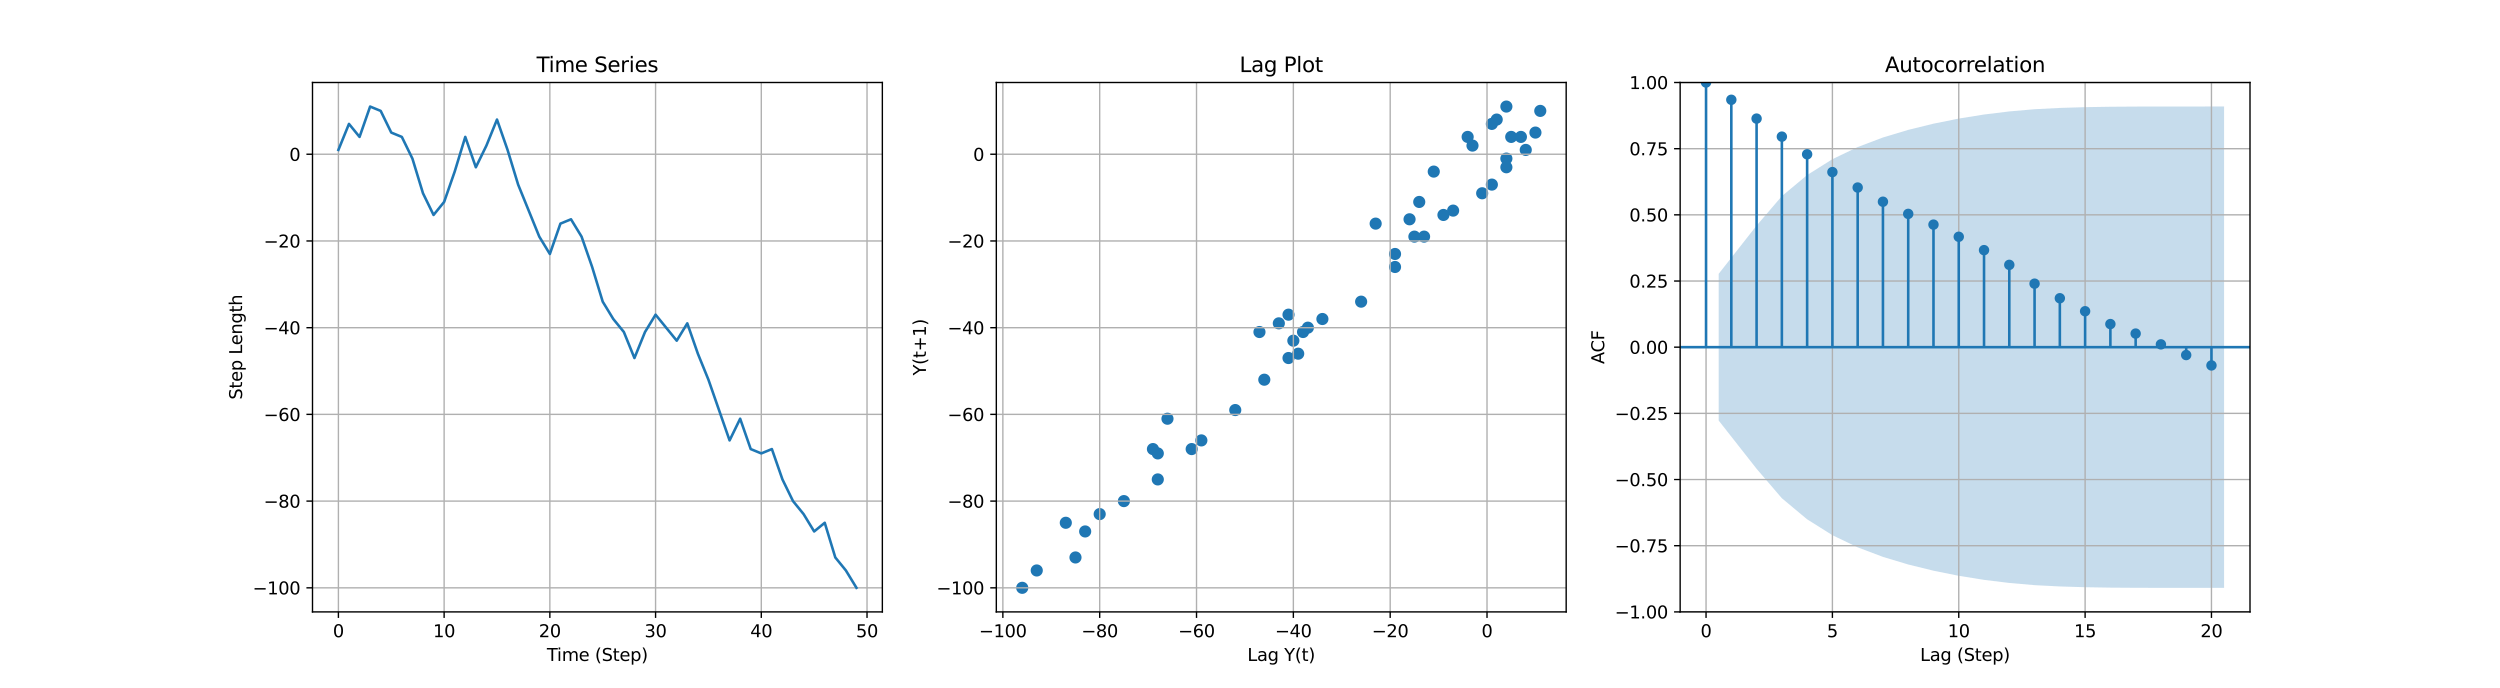 <?xml version="1.0" encoding="utf-8" standalone="no"?>
<!DOCTYPE svg PUBLIC "-//W3C//DTD SVG 1.1//EN"
  "http://www.w3.org/Graphics/SVG/1.1/DTD/svg11.dtd">
<svg xmlns:xlink="http://www.w3.org/1999/xlink" width="1440pt" height="396pt" viewBox="0 0 1440 396" xmlns="http://www.w3.org/2000/svg" version="1.1">
 <defs>
  <style type="text/css">*{stroke-linejoin: round; stroke-linecap: butt}</style>
 </defs>
 <g id="figure_1">
  <g id="patch_1">
   <path d="M 0 396 
L 1440 396 
L 1440 0 
L 0 0 
z
" style="fill: #ffffff"/>
  </g>
  <g id="axes_1">
   <g id="patch_2">
    <path d="M 180 352.44 
L 508.235 352.44 
L 508.235 47.52 
L 180 47.52 
z
" style="fill: #ffffff"/>
   </g>
   <g id="matplotlib.axis_1">
    <g id="xtick_1">
     <g id="line2d_1">
      <path d="M 194.92 352.44 
L 194.92 47.52 
" clip-path="url(#p0e54306f2d)" style="fill: none; stroke: #b0b0b0; stroke-width: 0.8; stroke-linecap: square"/>
     </g>
     <g id="line2d_2">
      <defs>
       <path id="m48b31369f5" d="M 0 0 
L 0 3.5 
" style="stroke: #000000; stroke-width: 0.8"/>
      </defs>
      <g>
       <use xlink:href="#m48b31369f5" x="194.92" y="352.44" style="stroke: #000000; stroke-width: 0.8"/>
      </g>
     </g>
     <g id="text_1">
      <!-- 0 -->
      <g transform="translate(191.739 367.038)scale(0.1 -0.1)">
       <defs>
        <path id="DejaVuSans-30" d="M 2034 4250 
Q 1547 4250 1301 3770 
Q 1056 3291 1056 2328 
Q 1056 1369 1301 889 
Q 1547 409 2034 409 
Q 2525 409 2770 889 
Q 3016 1369 3016 2328 
Q 3016 3291 2770 3770 
Q 2525 4250 2034 4250 
z
M 2034 4750 
Q 2819 4750 3233 4129 
Q 3647 3509 3647 2328 
Q 3647 1150 3233 529 
Q 2819 -91 2034 -91 
Q 1250 -91 836 529 
Q 422 1150 422 2328 
Q 422 3509 836 4129 
Q 1250 4750 2034 4750 
z
" transform="scale(0.016)"/>
       </defs>
       <use xlink:href="#DejaVuSans-30"/>
      </g>
     </g>
    </g>
    <g id="xtick_2">
     <g id="line2d_3">
      <path d="M 255.817 352.44 
L 255.817 47.52 
" clip-path="url(#p0e54306f2d)" style="fill: none; stroke: #b0b0b0; stroke-width: 0.8; stroke-linecap: square"/>
     </g>
     <g id="line2d_4">
      <g>
       <use xlink:href="#m48b31369f5" x="255.817" y="352.44" style="stroke: #000000; stroke-width: 0.8"/>
      </g>
     </g>
     <g id="text_2">
      <!-- 10 -->
      <g transform="translate(249.454 367.038)scale(0.1 -0.1)">
       <defs>
        <path id="DejaVuSans-31" d="M 794 531 
L 1825 531 
L 1825 4091 
L 703 3866 
L 703 4441 
L 1819 4666 
L 2450 4666 
L 2450 531 
L 3481 531 
L 3481 0 
L 794 0 
L 794 531 
z
" transform="scale(0.016)"/>
       </defs>
       <use xlink:href="#DejaVuSans-31"/>
       <use xlink:href="#DejaVuSans-30" x="63.623"/>
      </g>
     </g>
    </g>
    <g id="xtick_3">
     <g id="line2d_5">
      <path d="M 316.714 352.44 
L 316.714 47.52 
" clip-path="url(#p0e54306f2d)" style="fill: none; stroke: #b0b0b0; stroke-width: 0.8; stroke-linecap: square"/>
     </g>
     <g id="line2d_6">
      <g>
       <use xlink:href="#m48b31369f5" x="316.714" y="352.44" style="stroke: #000000; stroke-width: 0.8"/>
      </g>
     </g>
     <g id="text_3">
      <!-- 20 -->
      <g transform="translate(310.351 367.038)scale(0.1 -0.1)">
       <defs>
        <path id="DejaVuSans-32" d="M 1228 531 
L 3431 531 
L 3431 0 
L 469 0 
L 469 531 
Q 828 903 1448 1529 
Q 2069 2156 2228 2338 
Q 2531 2678 2651 2914 
Q 2772 3150 2772 3378 
Q 2772 3750 2511 3984 
Q 2250 4219 1831 4219 
Q 1534 4219 1204 4116 
Q 875 4013 500 3803 
L 500 4441 
Q 881 4594 1212 4672 
Q 1544 4750 1819 4750 
Q 2544 4750 2975 4387 
Q 3406 4025 3406 3419 
Q 3406 3131 3298 2873 
Q 3191 2616 2906 2266 
Q 2828 2175 2409 1742 
Q 1991 1309 1228 531 
z
" transform="scale(0.016)"/>
       </defs>
       <use xlink:href="#DejaVuSans-32"/>
       <use xlink:href="#DejaVuSans-30" x="63.623"/>
      </g>
     </g>
    </g>
    <g id="xtick_4">
     <g id="line2d_7">
      <path d="M 377.611 352.44 
L 377.611 47.52 
" clip-path="url(#p0e54306f2d)" style="fill: none; stroke: #b0b0b0; stroke-width: 0.8; stroke-linecap: square"/>
     </g>
     <g id="line2d_8">
      <g>
       <use xlink:href="#m48b31369f5" x="377.611" y="352.44" style="stroke: #000000; stroke-width: 0.8"/>
      </g>
     </g>
     <g id="text_4">
      <!-- 30 -->
      <g transform="translate(371.249 367.038)scale(0.1 -0.1)">
       <defs>
        <path id="DejaVuSans-33" d="M 2597 2516 
Q 3050 2419 3304 2112 
Q 3559 1806 3559 1356 
Q 3559 666 3084 287 
Q 2609 -91 1734 -91 
Q 1441 -91 1130 -33 
Q 819 25 488 141 
L 488 750 
Q 750 597 1062 519 
Q 1375 441 1716 441 
Q 2309 441 2620 675 
Q 2931 909 2931 1356 
Q 2931 1769 2642 2001 
Q 2353 2234 1838 2234 
L 1294 2234 
L 1294 2753 
L 1863 2753 
Q 2328 2753 2575 2939 
Q 2822 3125 2822 3475 
Q 2822 3834 2567 4026 
Q 2313 4219 1838 4219 
Q 1578 4219 1281 4162 
Q 984 4106 628 3988 
L 628 4550 
Q 988 4650 1302 4700 
Q 1616 4750 1894 4750 
Q 2613 4750 3031 4423 
Q 3450 4097 3450 3541 
Q 3450 3153 3228 2886 
Q 3006 2619 2597 2516 
z
" transform="scale(0.016)"/>
       </defs>
       <use xlink:href="#DejaVuSans-33"/>
       <use xlink:href="#DejaVuSans-30" x="63.623"/>
      </g>
     </g>
    </g>
    <g id="xtick_5">
     <g id="line2d_9">
      <path d="M 438.508 352.44 
L 438.508 47.52 
" clip-path="url(#p0e54306f2d)" style="fill: none; stroke: #b0b0b0; stroke-width: 0.8; stroke-linecap: square"/>
     </g>
     <g id="line2d_10">
      <g>
       <use xlink:href="#m48b31369f5" x="438.508" y="352.44" style="stroke: #000000; stroke-width: 0.8"/>
      </g>
     </g>
     <g id="text_5">
      <!-- 40 -->
      <g transform="translate(432.146 367.038)scale(0.1 -0.1)">
       <defs>
        <path id="DejaVuSans-34" d="M 2419 4116 
L 825 1625 
L 2419 1625 
L 2419 4116 
z
M 2253 4666 
L 3047 4666 
L 3047 1625 
L 3713 1625 
L 3713 1100 
L 3047 1100 
L 3047 0 
L 2419 0 
L 2419 1100 
L 313 1100 
L 313 1709 
L 2253 4666 
z
" transform="scale(0.016)"/>
       </defs>
       <use xlink:href="#DejaVuSans-34"/>
       <use xlink:href="#DejaVuSans-30" x="63.623"/>
      </g>
     </g>
    </g>
    <g id="xtick_6">
     <g id="line2d_11">
      <path d="M 499.405 352.44 
L 499.405 47.52 
" clip-path="url(#p0e54306f2d)" style="fill: none; stroke: #b0b0b0; stroke-width: 0.8; stroke-linecap: square"/>
     </g>
     <g id="line2d_12">
      <g>
       <use xlink:href="#m48b31369f5" x="499.405" y="352.44" style="stroke: #000000; stroke-width: 0.8"/>
      </g>
     </g>
     <g id="text_6">
      <!-- 50 -->
      <g transform="translate(493.043 367.038)scale(0.1 -0.1)">
       <defs>
        <path id="DejaVuSans-35" d="M 691 4666 
L 3169 4666 
L 3169 4134 
L 1269 4134 
L 1269 2991 
Q 1406 3038 1543 3061 
Q 1681 3084 1819 3084 
Q 2600 3084 3056 2656 
Q 3513 2228 3513 1497 
Q 3513 744 3044 326 
Q 2575 -91 1722 -91 
Q 1428 -91 1123 -41 
Q 819 9 494 109 
L 494 744 
Q 775 591 1075 516 
Q 1375 441 1709 441 
Q 2250 441 2565 725 
Q 2881 1009 2881 1497 
Q 2881 1984 2565 2268 
Q 2250 2553 1709 2553 
Q 1456 2553 1204 2497 
Q 953 2441 691 2322 
L 691 4666 
z
" transform="scale(0.016)"/>
       </defs>
       <use xlink:href="#DejaVuSans-35"/>
       <use xlink:href="#DejaVuSans-30" x="63.623"/>
      </g>
     </g>
    </g>
    <g id="text_7">
     <!-- Time (Step) -->
     <g transform="translate(315.008 380.717)scale(0.1 -0.1)">
      <defs>
       <path id="DejaVuSans-54" d="M -19 4666 
L 3928 4666 
L 3928 4134 
L 2272 4134 
L 2272 0 
L 1638 0 
L 1638 4134 
L -19 4134 
L -19 4666 
z
" transform="scale(0.016)"/>
       <path id="DejaVuSans-69" d="M 603 3500 
L 1178 3500 
L 1178 0 
L 603 0 
L 603 3500 
z
M 603 4863 
L 1178 4863 
L 1178 4134 
L 603 4134 
L 603 4863 
z
" transform="scale(0.016)"/>
       <path id="DejaVuSans-6d" d="M 3328 2828 
Q 3544 3216 3844 3400 
Q 4144 3584 4550 3584 
Q 5097 3584 5394 3201 
Q 5691 2819 5691 2113 
L 5691 0 
L 5113 0 
L 5113 2094 
Q 5113 2597 4934 2840 
Q 4756 3084 4391 3084 
Q 3944 3084 3684 2787 
Q 3425 2491 3425 1978 
L 3425 0 
L 2847 0 
L 2847 2094 
Q 2847 2600 2669 2842 
Q 2491 3084 2119 3084 
Q 1678 3084 1418 2786 
Q 1159 2488 1159 1978 
L 1159 0 
L 581 0 
L 581 3500 
L 1159 3500 
L 1159 2956 
Q 1356 3278 1631 3431 
Q 1906 3584 2284 3584 
Q 2666 3584 2933 3390 
Q 3200 3197 3328 2828 
z
" transform="scale(0.016)"/>
       <path id="DejaVuSans-65" d="M 3597 1894 
L 3597 1613 
L 953 1613 
Q 991 1019 1311 708 
Q 1631 397 2203 397 
Q 2534 397 2845 478 
Q 3156 559 3463 722 
L 3463 178 
Q 3153 47 2828 -22 
Q 2503 -91 2169 -91 
Q 1331 -91 842 396 
Q 353 884 353 1716 
Q 353 2575 817 3079 
Q 1281 3584 2069 3584 
Q 2775 3584 3186 3129 
Q 3597 2675 3597 1894 
z
M 3022 2063 
Q 3016 2534 2758 2815 
Q 2500 3097 2075 3097 
Q 1594 3097 1305 2825 
Q 1016 2553 972 2059 
L 3022 2063 
z
" transform="scale(0.016)"/>
       <path id="DejaVuSans-20" transform="scale(0.016)"/>
       <path id="DejaVuSans-28" d="M 1984 4856 
Q 1566 4138 1362 3434 
Q 1159 2731 1159 2009 
Q 1159 1288 1364 580 
Q 1569 -128 1984 -844 
L 1484 -844 
Q 1016 -109 783 600 
Q 550 1309 550 2009 
Q 550 2706 781 3412 
Q 1013 4119 1484 4856 
L 1984 4856 
z
" transform="scale(0.016)"/>
       <path id="DejaVuSans-53" d="M 3425 4513 
L 3425 3897 
Q 3066 4069 2747 4153 
Q 2428 4238 2131 4238 
Q 1616 4238 1336 4038 
Q 1056 3838 1056 3469 
Q 1056 3159 1242 3001 
Q 1428 2844 1947 2747 
L 2328 2669 
Q 3034 2534 3370 2195 
Q 3706 1856 3706 1288 
Q 3706 609 3251 259 
Q 2797 -91 1919 -91 
Q 1588 -91 1214 -16 
Q 841 59 441 206 
L 441 856 
Q 825 641 1194 531 
Q 1563 422 1919 422 
Q 2459 422 2753 634 
Q 3047 847 3047 1241 
Q 3047 1584 2836 1778 
Q 2625 1972 2144 2069 
L 1759 2144 
Q 1053 2284 737 2584 
Q 422 2884 422 3419 
Q 422 4038 858 4394 
Q 1294 4750 2059 4750 
Q 2388 4750 2728 4690 
Q 3069 4631 3425 4513 
z
" transform="scale(0.016)"/>
       <path id="DejaVuSans-74" d="M 1172 4494 
L 1172 3500 
L 2356 3500 
L 2356 3053 
L 1172 3053 
L 1172 1153 
Q 1172 725 1289 603 
Q 1406 481 1766 481 
L 2356 481 
L 2356 0 
L 1766 0 
Q 1100 0 847 248 
Q 594 497 594 1153 
L 594 3053 
L 172 3053 
L 172 3500 
L 594 3500 
L 594 4494 
L 1172 4494 
z
" transform="scale(0.016)"/>
       <path id="DejaVuSans-70" d="M 1159 525 
L 1159 -1331 
L 581 -1331 
L 581 3500 
L 1159 3500 
L 1159 2969 
Q 1341 3281 1617 3432 
Q 1894 3584 2278 3584 
Q 2916 3584 3314 3078 
Q 3713 2572 3713 1747 
Q 3713 922 3314 415 
Q 2916 -91 2278 -91 
Q 1894 -91 1617 61 
Q 1341 213 1159 525 
z
M 3116 1747 
Q 3116 2381 2855 2742 
Q 2594 3103 2138 3103 
Q 1681 3103 1420 2742 
Q 1159 2381 1159 1747 
Q 1159 1113 1420 752 
Q 1681 391 2138 391 
Q 2594 391 2855 752 
Q 3116 1113 3116 1747 
z
" transform="scale(0.016)"/>
       <path id="DejaVuSans-29" d="M 513 4856 
L 1013 4856 
Q 1481 4119 1714 3412 
Q 1947 2706 1947 2009 
Q 1947 1309 1714 600 
Q 1481 -109 1013 -844 
L 513 -844 
Q 928 -128 1133 580 
Q 1338 1288 1338 2009 
Q 1338 2731 1133 3434 
Q 928 4138 513 4856 
z
" transform="scale(0.016)"/>
      </defs>
      <use xlink:href="#DejaVuSans-54"/>
      <use xlink:href="#DejaVuSans-69" x="57.959"/>
      <use xlink:href="#DejaVuSans-6d" x="85.742"/>
      <use xlink:href="#DejaVuSans-65" x="183.154"/>
      <use xlink:href="#DejaVuSans-20" x="244.678"/>
      <use xlink:href="#DejaVuSans-28" x="276.465"/>
      <use xlink:href="#DejaVuSans-53" x="315.479"/>
      <use xlink:href="#DejaVuSans-74" x="378.955"/>
      <use xlink:href="#DejaVuSans-65" x="418.164"/>
      <use xlink:href="#DejaVuSans-70" x="479.688"/>
      <use xlink:href="#DejaVuSans-29" x="543.164"/>
     </g>
    </g>
   </g>
   <g id="matplotlib.axis_2">
    <g id="ytick_1">
     <g id="line2d_13">
      <path d="M 180 338.58 
L 508.235 338.58 
" clip-path="url(#p0e54306f2d)" style="fill: none; stroke: #b0b0b0; stroke-width: 0.8; stroke-linecap: square"/>
     </g>
     <g id="line2d_14">
      <defs>
       <path id="m96d69b8bfa" d="M 0 0 
L -3.5 0 
" style="stroke: #000000; stroke-width: 0.8"/>
      </defs>
      <g>
       <use xlink:href="#m96d69b8bfa" x="180" y="338.58" style="stroke: #000000; stroke-width: 0.8"/>
      </g>
     </g>
     <g id="text_8">
      <!-- −100 -->
      <g transform="translate(145.533 342.379)scale(0.1 -0.1)">
       <defs>
        <path id="DejaVuSans-2212" d="M 678 2272 
L 4684 2272 
L 4684 1741 
L 678 1741 
L 678 2272 
z
" transform="scale(0.016)"/>
       </defs>
       <use xlink:href="#DejaVuSans-2212"/>
       <use xlink:href="#DejaVuSans-31" x="83.789"/>
       <use xlink:href="#DejaVuSans-30" x="147.412"/>
       <use xlink:href="#DejaVuSans-30" x="211.035"/>
      </g>
     </g>
    </g>
    <g id="ytick_2">
     <g id="line2d_15">
      <path d="M 180 288.634 
L 508.235 288.634 
" clip-path="url(#p0e54306f2d)" style="fill: none; stroke: #b0b0b0; stroke-width: 0.8; stroke-linecap: square"/>
     </g>
     <g id="line2d_16">
      <g>
       <use xlink:href="#m96d69b8bfa" x="180" y="288.634" style="stroke: #000000; stroke-width: 0.8"/>
      </g>
     </g>
     <g id="text_9">
      <!-- −80 -->
      <g transform="translate(151.895 292.433)scale(0.1 -0.1)">
       <defs>
        <path id="DejaVuSans-38" d="M 2034 2216 
Q 1584 2216 1326 1975 
Q 1069 1734 1069 1313 
Q 1069 891 1326 650 
Q 1584 409 2034 409 
Q 2484 409 2743 651 
Q 3003 894 3003 1313 
Q 3003 1734 2745 1975 
Q 2488 2216 2034 2216 
z
M 1403 2484 
Q 997 2584 770 2862 
Q 544 3141 544 3541 
Q 544 4100 942 4425 
Q 1341 4750 2034 4750 
Q 2731 4750 3128 4425 
Q 3525 4100 3525 3541 
Q 3525 3141 3298 2862 
Q 3072 2584 2669 2484 
Q 3125 2378 3379 2068 
Q 3634 1759 3634 1313 
Q 3634 634 3220 271 
Q 2806 -91 2034 -91 
Q 1263 -91 848 271 
Q 434 634 434 1313 
Q 434 1759 690 2068 
Q 947 2378 1403 2484 
z
M 1172 3481 
Q 1172 3119 1398 2916 
Q 1625 2713 2034 2713 
Q 2441 2713 2670 2916 
Q 2900 3119 2900 3481 
Q 2900 3844 2670 4047 
Q 2441 4250 2034 4250 
Q 1625 4250 1398 4047 
Q 1172 3844 1172 3481 
z
" transform="scale(0.016)"/>
       </defs>
       <use xlink:href="#DejaVuSans-2212"/>
       <use xlink:href="#DejaVuSans-38" x="83.789"/>
       <use xlink:href="#DejaVuSans-30" x="147.412"/>
      </g>
     </g>
    </g>
    <g id="ytick_3">
     <g id="line2d_17">
      <path d="M 180 238.688 
L 508.235 238.688 
" clip-path="url(#p0e54306f2d)" style="fill: none; stroke: #b0b0b0; stroke-width: 0.8; stroke-linecap: square"/>
     </g>
     <g id="line2d_18">
      <g>
       <use xlink:href="#m96d69b8bfa" x="180" y="238.688" style="stroke: #000000; stroke-width: 0.8"/>
      </g>
     </g>
     <g id="text_10">
      <!-- −60 -->
      <g transform="translate(151.895 242.487)scale(0.1 -0.1)">
       <defs>
        <path id="DejaVuSans-36" d="M 2113 2584 
Q 1688 2584 1439 2293 
Q 1191 2003 1191 1497 
Q 1191 994 1439 701 
Q 1688 409 2113 409 
Q 2538 409 2786 701 
Q 3034 994 3034 1497 
Q 3034 2003 2786 2293 
Q 2538 2584 2113 2584 
z
M 3366 4563 
L 3366 3988 
Q 3128 4100 2886 4159 
Q 2644 4219 2406 4219 
Q 1781 4219 1451 3797 
Q 1122 3375 1075 2522 
Q 1259 2794 1537 2939 
Q 1816 3084 2150 3084 
Q 2853 3084 3261 2657 
Q 3669 2231 3669 1497 
Q 3669 778 3244 343 
Q 2819 -91 2113 -91 
Q 1303 -91 875 529 
Q 447 1150 447 2328 
Q 447 3434 972 4092 
Q 1497 4750 2381 4750 
Q 2619 4750 2861 4703 
Q 3103 4656 3366 4563 
z
" transform="scale(0.016)"/>
       </defs>
       <use xlink:href="#DejaVuSans-2212"/>
       <use xlink:href="#DejaVuSans-36" x="83.789"/>
       <use xlink:href="#DejaVuSans-30" x="147.412"/>
      </g>
     </g>
    </g>
    <g id="ytick_4">
     <g id="line2d_19">
      <path d="M 180 188.742 
L 508.235 188.742 
" clip-path="url(#p0e54306f2d)" style="fill: none; stroke: #b0b0b0; stroke-width: 0.8; stroke-linecap: square"/>
     </g>
     <g id="line2d_20">
      <g>
       <use xlink:href="#m96d69b8bfa" x="180" y="188.742" style="stroke: #000000; stroke-width: 0.8"/>
      </g>
     </g>
     <g id="text_11">
      <!-- −40 -->
      <g transform="translate(151.895 192.541)scale(0.1 -0.1)">
       <use xlink:href="#DejaVuSans-2212"/>
       <use xlink:href="#DejaVuSans-34" x="83.789"/>
       <use xlink:href="#DejaVuSans-30" x="147.412"/>
      </g>
     </g>
    </g>
    <g id="ytick_5">
     <g id="line2d_21">
      <path d="M 180 138.796 
L 508.235 138.796 
" clip-path="url(#p0e54306f2d)" style="fill: none; stroke: #b0b0b0; stroke-width: 0.8; stroke-linecap: square"/>
     </g>
     <g id="line2d_22">
      <g>
       <use xlink:href="#m96d69b8bfa" x="180" y="138.796" style="stroke: #000000; stroke-width: 0.8"/>
      </g>
     </g>
     <g id="text_12">
      <!-- −20 -->
      <g transform="translate(151.895 142.595)scale(0.1 -0.1)">
       <use xlink:href="#DejaVuSans-2212"/>
       <use xlink:href="#DejaVuSans-32" x="83.789"/>
       <use xlink:href="#DejaVuSans-30" x="147.412"/>
      </g>
     </g>
    </g>
    <g id="ytick_6">
     <g id="line2d_23">
      <path d="M 180 88.85 
L 508.235 88.85 
" clip-path="url(#p0e54306f2d)" style="fill: none; stroke: #b0b0b0; stroke-width: 0.8; stroke-linecap: square"/>
     </g>
     <g id="line2d_24">
      <g>
       <use xlink:href="#m96d69b8bfa" x="180" y="88.85" style="stroke: #000000; stroke-width: 0.8"/>
      </g>
     </g>
     <g id="text_13">
      <!-- 0 -->
      <g transform="translate(166.637 92.649)scale(0.1 -0.1)">
       <use xlink:href="#DejaVuSans-30"/>
      </g>
     </g>
    </g>
    <g id="text_14">
     <!-- Step Length -->
     <g transform="translate(139.453 230.201)rotate(-90)scale(0.1 -0.1)">
      <defs>
       <path id="DejaVuSans-4c" d="M 628 4666 
L 1259 4666 
L 1259 531 
L 3531 531 
L 3531 0 
L 628 0 
L 628 4666 
z
" transform="scale(0.016)"/>
       <path id="DejaVuSans-6e" d="M 3513 2113 
L 3513 0 
L 2938 0 
L 2938 2094 
Q 2938 2591 2744 2837 
Q 2550 3084 2163 3084 
Q 1697 3084 1428 2787 
Q 1159 2491 1159 1978 
L 1159 0 
L 581 0 
L 581 3500 
L 1159 3500 
L 1159 2956 
Q 1366 3272 1645 3428 
Q 1925 3584 2291 3584 
Q 2894 3584 3203 3211 
Q 3513 2838 3513 2113 
z
" transform="scale(0.016)"/>
       <path id="DejaVuSans-67" d="M 2906 1791 
Q 2906 2416 2648 2759 
Q 2391 3103 1925 3103 
Q 1463 3103 1205 2759 
Q 947 2416 947 1791 
Q 947 1169 1205 825 
Q 1463 481 1925 481 
Q 2391 481 2648 825 
Q 2906 1169 2906 1791 
z
M 3481 434 
Q 3481 -459 3084 -895 
Q 2688 -1331 1869 -1331 
Q 1566 -1331 1297 -1286 
Q 1028 -1241 775 -1147 
L 775 -588 
Q 1028 -725 1275 -790 
Q 1522 -856 1778 -856 
Q 2344 -856 2625 -561 
Q 2906 -266 2906 331 
L 2906 616 
Q 2728 306 2450 153 
Q 2172 0 1784 0 
Q 1141 0 747 490 
Q 353 981 353 1791 
Q 353 2603 747 3093 
Q 1141 3584 1784 3584 
Q 2172 3584 2450 3431 
Q 2728 3278 2906 2969 
L 2906 3500 
L 3481 3500 
L 3481 434 
z
" transform="scale(0.016)"/>
       <path id="DejaVuSans-68" d="M 3513 2113 
L 3513 0 
L 2938 0 
L 2938 2094 
Q 2938 2591 2744 2837 
Q 2550 3084 2163 3084 
Q 1697 3084 1428 2787 
Q 1159 2491 1159 1978 
L 1159 0 
L 581 0 
L 581 4863 
L 1159 4863 
L 1159 2956 
Q 1366 3272 1645 3428 
Q 1925 3584 2291 3584 
Q 2894 3584 3203 3211 
Q 3513 2838 3513 2113 
z
" transform="scale(0.016)"/>
      </defs>
      <use xlink:href="#DejaVuSans-53"/>
      <use xlink:href="#DejaVuSans-74" x="63.477"/>
      <use xlink:href="#DejaVuSans-65" x="102.686"/>
      <use xlink:href="#DejaVuSans-70" x="164.209"/>
      <use xlink:href="#DejaVuSans-20" x="227.686"/>
      <use xlink:href="#DejaVuSans-4c" x="259.473"/>
      <use xlink:href="#DejaVuSans-65" x="313.436"/>
      <use xlink:href="#DejaVuSans-6e" x="374.959"/>
      <use xlink:href="#DejaVuSans-67" x="438.338"/>
      <use xlink:href="#DejaVuSans-74" x="501.814"/>
      <use xlink:href="#DejaVuSans-68" x="541.023"/>
     </g>
    </g>
   </g>
   <g id="line2d_25">
    <path d="M 194.92 86.353 
L 201.009 71.369 
L 207.099 78.861 
L 213.189 61.38 
L 219.279 63.877 
L 225.368 76.364 
L 231.458 78.861 
L 237.548 91.348 
L 243.637 111.326 
L 249.727 123.812 
L 255.817 116.321 
L 261.907 98.839 
L 267.996 78.861 
L 274.086 96.342 
L 280.176 83.856 
L 286.265 68.872 
L 292.355 86.353 
L 298.445 106.331 
L 304.535 121.315 
L 310.624 136.299 
L 316.714 146.288 
L 322.804 128.807 
L 328.893 126.31 
L 334.983 136.299 
L 341.073 153.78 
L 347.163 173.758 
L 353.252 183.748 
L 359.342 191.239 
L 365.432 206.223 
L 371.521 191.239 
L 377.611 181.25 
L 383.701 188.742 
L 389.79 196.234 
L 395.88 186.245 
L 401.97 203.726 
L 408.06 218.71 
L 414.149 236.191 
L 420.239 253.672 
L 426.329 241.185 
L 432.418 258.666 
L 438.508 261.164 
L 444.598 258.666 
L 450.688 276.148 
L 456.777 288.634 
L 462.867 296.126 
L 468.957 306.115 
L 475.046 301.121 
L 481.136 321.099 
L 487.226 328.591 
L 493.316 338.58 
" clip-path="url(#p0e54306f2d)" style="fill: none; stroke: #1f77b4; stroke-width: 1.5; stroke-linecap: square"/>
   </g>
   <g id="patch_3">
    <path d="M 180 352.44 
L 180 47.52 
" style="fill: none; stroke: #000000; stroke-width: 0.8; stroke-linejoin: miter; stroke-linecap: square"/>
   </g>
   <g id="patch_4">
    <path d="M 508.235 352.44 
L 508.235 47.52 
" style="fill: none; stroke: #000000; stroke-width: 0.8; stroke-linejoin: miter; stroke-linecap: square"/>
   </g>
   <g id="patch_5">
    <path d="M 180 352.44 
L 508.235 352.44 
" style="fill: none; stroke: #000000; stroke-width: 0.8; stroke-linejoin: miter; stroke-linecap: square"/>
   </g>
   <g id="patch_6">
    <path d="M 180 47.52 
L 508.235 47.52 
" style="fill: none; stroke: #000000; stroke-width: 0.8; stroke-linejoin: miter; stroke-linecap: square"/>
   </g>
   <g id="text_15">
    <!-- Time Series -->
    <g transform="translate(309.079 41.52)scale(0.12 -0.12)">
     <defs>
      <path id="DejaVuSans-72" d="M 2631 2963 
Q 2534 3019 2420 3045 
Q 2306 3072 2169 3072 
Q 1681 3072 1420 2755 
Q 1159 2438 1159 1844 
L 1159 0 
L 581 0 
L 581 3500 
L 1159 3500 
L 1159 2956 
Q 1341 3275 1631 3429 
Q 1922 3584 2338 3584 
Q 2397 3584 2469 3576 
Q 2541 3569 2628 3553 
L 2631 2963 
z
" transform="scale(0.016)"/>
      <path id="DejaVuSans-73" d="M 2834 3397 
L 2834 2853 
Q 2591 2978 2328 3040 
Q 2066 3103 1784 3103 
Q 1356 3103 1142 2972 
Q 928 2841 928 2578 
Q 928 2378 1081 2264 
Q 1234 2150 1697 2047 
L 1894 2003 
Q 2506 1872 2764 1633 
Q 3022 1394 3022 966 
Q 3022 478 2636 193 
Q 2250 -91 1575 -91 
Q 1294 -91 989 -36 
Q 684 19 347 128 
L 347 722 
Q 666 556 975 473 
Q 1284 391 1588 391 
Q 1994 391 2212 530 
Q 2431 669 2431 922 
Q 2431 1156 2273 1281 
Q 2116 1406 1581 1522 
L 1381 1569 
Q 847 1681 609 1914 
Q 372 2147 372 2553 
Q 372 3047 722 3315 
Q 1072 3584 1716 3584 
Q 2034 3584 2315 3537 
Q 2597 3491 2834 3397 
z
" transform="scale(0.016)"/>
     </defs>
     <use xlink:href="#DejaVuSans-54"/>
     <use xlink:href="#DejaVuSans-69" x="57.959"/>
     <use xlink:href="#DejaVuSans-6d" x="85.742"/>
     <use xlink:href="#DejaVuSans-65" x="183.154"/>
     <use xlink:href="#DejaVuSans-20" x="244.678"/>
     <use xlink:href="#DejaVuSans-53" x="276.465"/>
     <use xlink:href="#DejaVuSans-65" x="339.941"/>
     <use xlink:href="#DejaVuSans-72" x="401.465"/>
     <use xlink:href="#DejaVuSans-69" x="442.578"/>
     <use xlink:href="#DejaVuSans-65" x="470.361"/>
     <use xlink:href="#DejaVuSans-73" x="531.885"/>
    </g>
   </g>
  </g>
  <g id="axes_2">
   <g id="patch_7">
    <path d="M 573.882 352.44 
L 902.118 352.44 
L 902.118 47.52 
L 573.882 47.52 
z
" style="fill: #ffffff"/>
   </g>
   <g id="PathCollection_1">
    <defs>
     <path id="md16aba403d" d="M 0 3 
C 0.796 3 1.559 2.684 2.121 2.121 
C 2.684 1.559 3 0.796 3 0 
C 3 -0.796 2.684 -1.559 2.121 -2.121 
C 1.559 -2.684 0.796 -3 0 -3 
C -0.796 -3 -1.559 -2.684 -2.121 -2.121 
C -2.684 -1.559 -3 -0.796 -3 0 
C -3 0.796 -2.684 1.559 -2.121 2.121 
C -1.559 2.684 -0.796 3 0 3 
z
" style="stroke: #1f77b4"/>
    </defs>
    <g clip-path="url(#pff8d95a9c8)">
     <use xlink:href="#md16aba403d" x="859.31" y="71.369" style="fill: #1f77b4; stroke: #1f77b4"/>
     <use xlink:href="#md16aba403d" x="876.043" y="78.861" style="fill: #1f77b4; stroke: #1f77b4"/>
     <use xlink:href="#md16aba403d" x="867.677" y="61.38" style="fill: #1f77b4; stroke: #1f77b4"/>
     <use xlink:href="#md16aba403d" x="887.198" y="63.877" style="fill: #1f77b4; stroke: #1f77b4"/>
     <use xlink:href="#md16aba403d" x="884.409" y="76.364" style="fill: #1f77b4; stroke: #1f77b4"/>
     <use xlink:href="#md16aba403d" x="870.465" y="78.861" style="fill: #1f77b4; stroke: #1f77b4"/>
     <use xlink:href="#md16aba403d" x="867.677" y="91.348" style="fill: #1f77b4; stroke: #1f77b4"/>
     <use xlink:href="#md16aba403d" x="853.733" y="111.326" style="fill: #1f77b4; stroke: #1f77b4"/>
     <use xlink:href="#md16aba403d" x="831.423" y="123.812" style="fill: #1f77b4; stroke: #1f77b4"/>
     <use xlink:href="#md16aba403d" x="817.479" y="116.321" style="fill: #1f77b4; stroke: #1f77b4"/>
     <use xlink:href="#md16aba403d" x="825.845" y="98.839" style="fill: #1f77b4; stroke: #1f77b4"/>
     <use xlink:href="#md16aba403d" x="845.367" y="78.861" style="fill: #1f77b4; stroke: #1f77b4"/>
     <use xlink:href="#md16aba403d" x="867.677" y="96.342" style="fill: #1f77b4; stroke: #1f77b4"/>
     <use xlink:href="#md16aba403d" x="848.155" y="83.856" style="fill: #1f77b4; stroke: #1f77b4"/>
     <use xlink:href="#md16aba403d" x="862.099" y="68.872" style="fill: #1f77b4; stroke: #1f77b4"/>
     <use xlink:href="#md16aba403d" x="878.832" y="86.353" style="fill: #1f77b4; stroke: #1f77b4"/>
     <use xlink:href="#md16aba403d" x="859.31" y="106.331" style="fill: #1f77b4; stroke: #1f77b4"/>
     <use xlink:href="#md16aba403d" x="837" y="121.315" style="fill: #1f77b4; stroke: #1f77b4"/>
     <use xlink:href="#md16aba403d" x="820.268" y="136.299" style="fill: #1f77b4; stroke: #1f77b4"/>
     <use xlink:href="#md16aba403d" x="803.536" y="146.288" style="fill: #1f77b4; stroke: #1f77b4"/>
     <use xlink:href="#md16aba403d" x="792.381" y="128.807" style="fill: #1f77b4; stroke: #1f77b4"/>
     <use xlink:href="#md16aba403d" x="811.902" y="126.31" style="fill: #1f77b4; stroke: #1f77b4"/>
     <use xlink:href="#md16aba403d" x="814.69" y="136.299" style="fill: #1f77b4; stroke: #1f77b4"/>
     <use xlink:href="#md16aba403d" x="803.536" y="153.78" style="fill: #1f77b4; stroke: #1f77b4"/>
     <use xlink:href="#md16aba403d" x="784.014" y="173.758" style="fill: #1f77b4; stroke: #1f77b4"/>
     <use xlink:href="#md16aba403d" x="761.704" y="183.748" style="fill: #1f77b4; stroke: #1f77b4"/>
     <use xlink:href="#md16aba403d" x="750.549" y="191.239" style="fill: #1f77b4; stroke: #1f77b4"/>
     <use xlink:href="#md16aba403d" x="742.183" y="206.223" style="fill: #1f77b4; stroke: #1f77b4"/>
     <use xlink:href="#md16aba403d" x="725.451" y="191.239" style="fill: #1f77b4; stroke: #1f77b4"/>
     <use xlink:href="#md16aba403d" x="742.183" y="181.25" style="fill: #1f77b4; stroke: #1f77b4"/>
     <use xlink:href="#md16aba403d" x="753.338" y="188.742" style="fill: #1f77b4; stroke: #1f77b4"/>
     <use xlink:href="#md16aba403d" x="744.972" y="196.234" style="fill: #1f77b4; stroke: #1f77b4"/>
     <use xlink:href="#md16aba403d" x="736.606" y="186.245" style="fill: #1f77b4; stroke: #1f77b4"/>
     <use xlink:href="#md16aba403d" x="747.761" y="203.726" style="fill: #1f77b4; stroke: #1f77b4"/>
     <use xlink:href="#md16aba403d" x="728.239" y="218.71" style="fill: #1f77b4; stroke: #1f77b4"/>
     <use xlink:href="#md16aba403d" x="711.507" y="236.191" style="fill: #1f77b4; stroke: #1f77b4"/>
     <use xlink:href="#md16aba403d" x="691.986" y="253.672" style="fill: #1f77b4; stroke: #1f77b4"/>
     <use xlink:href="#md16aba403d" x="672.464" y="241.185" style="fill: #1f77b4; stroke: #1f77b4"/>
     <use xlink:href="#md16aba403d" x="686.408" y="258.666" style="fill: #1f77b4; stroke: #1f77b4"/>
     <use xlink:href="#md16aba403d" x="666.887" y="261.164" style="fill: #1f77b4; stroke: #1f77b4"/>
     <use xlink:href="#md16aba403d" x="664.098" y="258.666" style="fill: #1f77b4; stroke: #1f77b4"/>
     <use xlink:href="#md16aba403d" x="666.887" y="276.148" style="fill: #1f77b4; stroke: #1f77b4"/>
     <use xlink:href="#md16aba403d" x="647.366" y="288.634" style="fill: #1f77b4; stroke: #1f77b4"/>
     <use xlink:href="#md16aba403d" x="633.422" y="296.126" style="fill: #1f77b4; stroke: #1f77b4"/>
     <use xlink:href="#md16aba403d" x="625.056" y="306.115" style="fill: #1f77b4; stroke: #1f77b4"/>
     <use xlink:href="#md16aba403d" x="613.901" y="301.121" style="fill: #1f77b4; stroke: #1f77b4"/>
     <use xlink:href="#md16aba403d" x="619.478" y="321.099" style="fill: #1f77b4; stroke: #1f77b4"/>
     <use xlink:href="#md16aba403d" x="597.168" y="328.591" style="fill: #1f77b4; stroke: #1f77b4"/>
     <use xlink:href="#md16aba403d" x="588.802" y="338.58" style="fill: #1f77b4; stroke: #1f77b4"/>
    </g>
   </g>
   <g id="matplotlib.axis_3">
    <g id="xtick_7">
     <g id="line2d_26">
      <path d="M 577.647 352.44 
L 577.647 47.52 
" clip-path="url(#pff8d95a9c8)" style="fill: none; stroke: #b0b0b0; stroke-width: 0.8; stroke-linecap: square"/>
     </g>
     <g id="line2d_27">
      <g>
       <use xlink:href="#m48b31369f5" x="577.647" y="352.44" style="stroke: #000000; stroke-width: 0.8"/>
      </g>
     </g>
     <g id="text_16">
      <!-- −100 -->
      <g transform="translate(563.914 367.038)scale(0.1 -0.1)">
       <use xlink:href="#DejaVuSans-2212"/>
       <use xlink:href="#DejaVuSans-31" x="83.789"/>
       <use xlink:href="#DejaVuSans-30" x="147.412"/>
       <use xlink:href="#DejaVuSans-30" x="211.035"/>
      </g>
     </g>
    </g>
    <g id="xtick_8">
     <g id="line2d_28">
      <path d="M 633.422 352.44 
L 633.422 47.52 
" clip-path="url(#pff8d95a9c8)" style="fill: none; stroke: #b0b0b0; stroke-width: 0.8; stroke-linecap: square"/>
     </g>
     <g id="line2d_29">
      <g>
       <use xlink:href="#m48b31369f5" x="633.422" y="352.44" style="stroke: #000000; stroke-width: 0.8"/>
      </g>
     </g>
     <g id="text_17">
      <!-- −80 -->
      <g transform="translate(622.87 367.038)scale(0.1 -0.1)">
       <use xlink:href="#DejaVuSans-2212"/>
       <use xlink:href="#DejaVuSans-38" x="83.789"/>
       <use xlink:href="#DejaVuSans-30" x="147.412"/>
      </g>
     </g>
    </g>
    <g id="xtick_9">
     <g id="line2d_30">
      <path d="M 689.197 352.44 
L 689.197 47.52 
" clip-path="url(#pff8d95a9c8)" style="fill: none; stroke: #b0b0b0; stroke-width: 0.8; stroke-linecap: square"/>
     </g>
     <g id="line2d_31">
      <g>
       <use xlink:href="#m48b31369f5" x="689.197" y="352.44" style="stroke: #000000; stroke-width: 0.8"/>
      </g>
     </g>
     <g id="text_18">
      <!-- −60 -->
      <g transform="translate(678.645 367.038)scale(0.1 -0.1)">
       <use xlink:href="#DejaVuSans-2212"/>
       <use xlink:href="#DejaVuSans-36" x="83.789"/>
       <use xlink:href="#DejaVuSans-30" x="147.412"/>
      </g>
     </g>
    </g>
    <g id="xtick_10">
     <g id="line2d_32">
      <path d="M 744.972 352.44 
L 744.972 47.52 
" clip-path="url(#pff8d95a9c8)" style="fill: none; stroke: #b0b0b0; stroke-width: 0.8; stroke-linecap: square"/>
     </g>
     <g id="line2d_33">
      <g>
       <use xlink:href="#m48b31369f5" x="744.972" y="352.44" style="stroke: #000000; stroke-width: 0.8"/>
      </g>
     </g>
     <g id="text_19">
      <!-- −40 -->
      <g transform="translate(734.42 367.038)scale(0.1 -0.1)">
       <use xlink:href="#DejaVuSans-2212"/>
       <use xlink:href="#DejaVuSans-34" x="83.789"/>
       <use xlink:href="#DejaVuSans-30" x="147.412"/>
      </g>
     </g>
    </g>
    <g id="xtick_11">
     <g id="line2d_34">
      <path d="M 800.747 352.44 
L 800.747 47.52 
" clip-path="url(#pff8d95a9c8)" style="fill: none; stroke: #b0b0b0; stroke-width: 0.8; stroke-linecap: square"/>
     </g>
     <g id="line2d_35">
      <g>
       <use xlink:href="#m48b31369f5" x="800.747" y="352.44" style="stroke: #000000; stroke-width: 0.8"/>
      </g>
     </g>
     <g id="text_20">
      <!-- −20 -->
      <g transform="translate(790.194 367.038)scale(0.1 -0.1)">
       <use xlink:href="#DejaVuSans-2212"/>
       <use xlink:href="#DejaVuSans-32" x="83.789"/>
       <use xlink:href="#DejaVuSans-30" x="147.412"/>
      </g>
     </g>
    </g>
    <g id="xtick_12">
     <g id="line2d_36">
      <path d="M 856.522 352.44 
L 856.522 47.52 
" clip-path="url(#pff8d95a9c8)" style="fill: none; stroke: #b0b0b0; stroke-width: 0.8; stroke-linecap: square"/>
     </g>
     <g id="line2d_37">
      <g>
       <use xlink:href="#m48b31369f5" x="856.522" y="352.44" style="stroke: #000000; stroke-width: 0.8"/>
      </g>
     </g>
     <g id="text_21">
      <!-- 0 -->
      <g transform="translate(853.34 367.038)scale(0.1 -0.1)">
       <use xlink:href="#DejaVuSans-30"/>
      </g>
     </g>
    </g>
    <g id="text_22">
     <!-- Lag Y(t) -->
     <g transform="translate(718.471 380.717)scale(0.1 -0.1)">
      <defs>
       <path id="DejaVuSans-61" d="M 2194 1759 
Q 1497 1759 1228 1600 
Q 959 1441 959 1056 
Q 959 750 1161 570 
Q 1363 391 1709 391 
Q 2188 391 2477 730 
Q 2766 1069 2766 1631 
L 2766 1759 
L 2194 1759 
z
M 3341 1997 
L 3341 0 
L 2766 0 
L 2766 531 
Q 2569 213 2275 61 
Q 1981 -91 1556 -91 
Q 1019 -91 701 211 
Q 384 513 384 1019 
Q 384 1609 779 1909 
Q 1175 2209 1959 2209 
L 2766 2209 
L 2766 2266 
Q 2766 2663 2505 2880 
Q 2244 3097 1772 3097 
Q 1472 3097 1187 3025 
Q 903 2953 641 2809 
L 641 3341 
Q 956 3463 1253 3523 
Q 1550 3584 1831 3584 
Q 2591 3584 2966 3190 
Q 3341 2797 3341 1997 
z
" transform="scale(0.016)"/>
       <path id="DejaVuSans-59" d="M -13 4666 
L 666 4666 
L 1959 2747 
L 3244 4666 
L 3922 4666 
L 2272 2222 
L 2272 0 
L 1638 0 
L 1638 2222 
L -13 4666 
z
" transform="scale(0.016)"/>
      </defs>
      <use xlink:href="#DejaVuSans-4c"/>
      <use xlink:href="#DejaVuSans-61" x="55.713"/>
      <use xlink:href="#DejaVuSans-67" x="116.992"/>
      <use xlink:href="#DejaVuSans-20" x="180.469"/>
      <use xlink:href="#DejaVuSans-59" x="212.256"/>
      <use xlink:href="#DejaVuSans-28" x="273.34"/>
      <use xlink:href="#DejaVuSans-74" x="312.354"/>
      <use xlink:href="#DejaVuSans-29" x="351.562"/>
     </g>
    </g>
   </g>
   <g id="matplotlib.axis_4">
    <g id="ytick_7">
     <g id="line2d_38">
      <path d="M 573.882 338.58 
L 902.118 338.58 
" clip-path="url(#pff8d95a9c8)" style="fill: none; stroke: #b0b0b0; stroke-width: 0.8; stroke-linecap: square"/>
     </g>
     <g id="line2d_39">
      <g>
       <use xlink:href="#m96d69b8bfa" x="573.882" y="338.58" style="stroke: #000000; stroke-width: 0.8"/>
      </g>
     </g>
     <g id="text_23">
      <!-- −100 -->
      <g transform="translate(539.415 342.379)scale(0.1 -0.1)">
       <use xlink:href="#DejaVuSans-2212"/>
       <use xlink:href="#DejaVuSans-31" x="83.789"/>
       <use xlink:href="#DejaVuSans-30" x="147.412"/>
       <use xlink:href="#DejaVuSans-30" x="211.035"/>
      </g>
     </g>
    </g>
    <g id="ytick_8">
     <g id="line2d_40">
      <path d="M 573.882 288.634 
L 902.118 288.634 
" clip-path="url(#pff8d95a9c8)" style="fill: none; stroke: #b0b0b0; stroke-width: 0.8; stroke-linecap: square"/>
     </g>
     <g id="line2d_41">
      <g>
       <use xlink:href="#m96d69b8bfa" x="573.882" y="288.634" style="stroke: #000000; stroke-width: 0.8"/>
      </g>
     </g>
     <g id="text_24">
      <!-- −80 -->
      <g transform="translate(545.778 292.433)scale(0.1 -0.1)">
       <use xlink:href="#DejaVuSans-2212"/>
       <use xlink:href="#DejaVuSans-38" x="83.789"/>
       <use xlink:href="#DejaVuSans-30" x="147.412"/>
      </g>
     </g>
    </g>
    <g id="ytick_9">
     <g id="line2d_42">
      <path d="M 573.882 238.688 
L 902.118 238.688 
" clip-path="url(#pff8d95a9c8)" style="fill: none; stroke: #b0b0b0; stroke-width: 0.8; stroke-linecap: square"/>
     </g>
     <g id="line2d_43">
      <g>
       <use xlink:href="#m96d69b8bfa" x="573.882" y="238.688" style="stroke: #000000; stroke-width: 0.8"/>
      </g>
     </g>
     <g id="text_25">
      <!-- −60 -->
      <g transform="translate(545.778 242.487)scale(0.1 -0.1)">
       <use xlink:href="#DejaVuSans-2212"/>
       <use xlink:href="#DejaVuSans-36" x="83.789"/>
       <use xlink:href="#DejaVuSans-30" x="147.412"/>
      </g>
     </g>
    </g>
    <g id="ytick_10">
     <g id="line2d_44">
      <path d="M 573.882 188.742 
L 902.118 188.742 
" clip-path="url(#pff8d95a9c8)" style="fill: none; stroke: #b0b0b0; stroke-width: 0.8; stroke-linecap: square"/>
     </g>
     <g id="line2d_45">
      <g>
       <use xlink:href="#m96d69b8bfa" x="573.882" y="188.742" style="stroke: #000000; stroke-width: 0.8"/>
      </g>
     </g>
     <g id="text_26">
      <!-- −40 -->
      <g transform="translate(545.778 192.541)scale(0.1 -0.1)">
       <use xlink:href="#DejaVuSans-2212"/>
       <use xlink:href="#DejaVuSans-34" x="83.789"/>
       <use xlink:href="#DejaVuSans-30" x="147.412"/>
      </g>
     </g>
    </g>
    <g id="ytick_11">
     <g id="line2d_46">
      <path d="M 573.882 138.796 
L 902.118 138.796 
" clip-path="url(#pff8d95a9c8)" style="fill: none; stroke: #b0b0b0; stroke-width: 0.8; stroke-linecap: square"/>
     </g>
     <g id="line2d_47">
      <g>
       <use xlink:href="#m96d69b8bfa" x="573.882" y="138.796" style="stroke: #000000; stroke-width: 0.8"/>
      </g>
     </g>
     <g id="text_27">
      <!-- −20 -->
      <g transform="translate(545.778 142.595)scale(0.1 -0.1)">
       <use xlink:href="#DejaVuSans-2212"/>
       <use xlink:href="#DejaVuSans-32" x="83.789"/>
       <use xlink:href="#DejaVuSans-30" x="147.412"/>
      </g>
     </g>
    </g>
    <g id="ytick_12">
     <g id="line2d_48">
      <path d="M 573.882 88.85 
L 902.118 88.85 
" clip-path="url(#pff8d95a9c8)" style="fill: none; stroke: #b0b0b0; stroke-width: 0.8; stroke-linecap: square"/>
     </g>
     <g id="line2d_49">
      <g>
       <use xlink:href="#m96d69b8bfa" x="573.882" y="88.85" style="stroke: #000000; stroke-width: 0.8"/>
      </g>
     </g>
     <g id="text_28">
      <!-- 0 -->
      <g transform="translate(560.52 92.649)scale(0.1 -0.1)">
       <use xlink:href="#DejaVuSans-30"/>
      </g>
     </g>
    </g>
    <g id="text_29">
     <!-- Y(t+1) -->
     <g transform="translate(533.335 216.267)rotate(-90)scale(0.1 -0.1)">
      <defs>
       <path id="DejaVuSans-2b" d="M 2944 4013 
L 2944 2272 
L 4684 2272 
L 4684 1741 
L 2944 1741 
L 2944 0 
L 2419 0 
L 2419 1741 
L 678 1741 
L 678 2272 
L 2419 2272 
L 2419 4013 
L 2944 4013 
z
" transform="scale(0.016)"/>
      </defs>
      <use xlink:href="#DejaVuSans-59"/>
      <use xlink:href="#DejaVuSans-28" x="61.084"/>
      <use xlink:href="#DejaVuSans-74" x="100.098"/>
      <use xlink:href="#DejaVuSans-2b" x="139.307"/>
      <use xlink:href="#DejaVuSans-31" x="223.096"/>
      <use xlink:href="#DejaVuSans-29" x="286.719"/>
     </g>
    </g>
   </g>
   <g id="patch_8">
    <path d="M 573.882 352.44 
L 573.882 47.52 
" style="fill: none; stroke: #000000; stroke-width: 0.8; stroke-linejoin: miter; stroke-linecap: square"/>
   </g>
   <g id="patch_9">
    <path d="M 902.118 352.44 
L 902.118 47.52 
" style="fill: none; stroke: #000000; stroke-width: 0.8; stroke-linejoin: miter; stroke-linecap: square"/>
   </g>
   <g id="patch_10">
    <path d="M 573.882 352.44 
L 902.118 352.44 
" style="fill: none; stroke: #000000; stroke-width: 0.8; stroke-linejoin: miter; stroke-linecap: square"/>
   </g>
   <g id="patch_11">
    <path d="M 573.882 47.52 
L 902.118 47.52 
" style="fill: none; stroke: #000000; stroke-width: 0.8; stroke-linejoin: miter; stroke-linecap: square"/>
   </g>
   <g id="text_30">
    <!-- Lag Plot -->
    <g transform="translate(713.956 41.52)scale(0.12 -0.12)">
     <defs>
      <path id="DejaVuSans-50" d="M 1259 4147 
L 1259 2394 
L 2053 2394 
Q 2494 2394 2734 2622 
Q 2975 2850 2975 3272 
Q 2975 3691 2734 3919 
Q 2494 4147 2053 4147 
L 1259 4147 
z
M 628 4666 
L 2053 4666 
Q 2838 4666 3239 4311 
Q 3641 3956 3641 3272 
Q 3641 2581 3239 2228 
Q 2838 1875 2053 1875 
L 1259 1875 
L 1259 0 
L 628 0 
L 628 4666 
z
" transform="scale(0.016)"/>
      <path id="DejaVuSans-6c" d="M 603 4863 
L 1178 4863 
L 1178 0 
L 603 0 
L 603 4863 
z
" transform="scale(0.016)"/>
      <path id="DejaVuSans-6f" d="M 1959 3097 
Q 1497 3097 1228 2736 
Q 959 2375 959 1747 
Q 959 1119 1226 758 
Q 1494 397 1959 397 
Q 2419 397 2687 759 
Q 2956 1122 2956 1747 
Q 2956 2369 2687 2733 
Q 2419 3097 1959 3097 
z
M 1959 3584 
Q 2709 3584 3137 3096 
Q 3566 2609 3566 1747 
Q 3566 888 3137 398 
Q 2709 -91 1959 -91 
Q 1206 -91 779 398 
Q 353 888 353 1747 
Q 353 2609 779 3096 
Q 1206 3584 1959 3584 
z
" transform="scale(0.016)"/>
     </defs>
     <use xlink:href="#DejaVuSans-4c"/>
     <use xlink:href="#DejaVuSans-61" x="55.713"/>
     <use xlink:href="#DejaVuSans-67" x="116.992"/>
     <use xlink:href="#DejaVuSans-20" x="180.469"/>
     <use xlink:href="#DejaVuSans-50" x="212.256"/>
     <use xlink:href="#DejaVuSans-6c" x="272.559"/>
     <use xlink:href="#DejaVuSans-6f" x="300.342"/>
     <use xlink:href="#DejaVuSans-74" x="361.523"/>
    </g>
   </g>
  </g>
  <g id="axes_3">
   <g id="patch_12">
    <path d="M 967.765 352.44 
L 1296 352.44 
L 1296 47.52 
L 967.765 47.52 
z
" style="fill: #ffffff"/>
   </g>
   <g id="PolyCollection_1">
    <path d="M 989.962 157.721 
L 989.962 242.239 
L 1011.796 270.025 
L 1026.352 286.987 
L 1040.908 299.128 
L 1055.464 308.273 
L 1070.02 315.264 
L 1084.576 320.768 
L 1099.132 325.154 
L 1113.687 328.722 
L 1128.243 331.663 
L 1142.799 334.002 
L 1157.355 335.781 
L 1171.911 337.048 
L 1186.467 337.796 
L 1201.023 338.238 
L 1215.579 338.476 
L 1230.135 338.575 
L 1244.69 338.609 
L 1259.246 338.61 
L 1281.08 338.622 
L 1281.08 61.338 
L 1281.08 61.338 
L 1259.246 61.35 
L 1244.69 61.351 
L 1230.135 61.385 
L 1215.579 61.484 
L 1201.023 61.722 
L 1186.467 62.164 
L 1171.911 62.912 
L 1157.355 64.179 
L 1142.799 65.958 
L 1128.243 68.297 
L 1113.687 71.238 
L 1099.132 74.806 
L 1084.576 79.192 
L 1070.02 84.696 
L 1055.464 91.687 
L 1040.908 100.832 
L 1026.352 112.973 
L 1011.796 129.935 
L 989.962 157.721 
z
" clip-path="url(#p7842f27f4c)" style="fill: #1f77b4; fill-opacity: 0.25"/>
   </g>
   <g id="matplotlib.axis_5">
    <g id="xtick_13">
     <g id="line2d_50">
      <path d="M 982.684 352.44 
L 982.684 47.52 
" clip-path="url(#p7842f27f4c)" style="fill: none; stroke: #b0b0b0; stroke-width: 0.8; stroke-linecap: square"/>
     </g>
     <g id="line2d_51">
      <g>
       <use xlink:href="#m48b31369f5" x="982.684" y="352.44" style="stroke: #000000; stroke-width: 0.8"/>
      </g>
     </g>
     <g id="text_31">
      <!-- 0 -->
      <g transform="translate(979.503 367.038)scale(0.1 -0.1)">
       <use xlink:href="#DejaVuSans-30"/>
      </g>
     </g>
    </g>
    <g id="xtick_14">
     <g id="line2d_52">
      <path d="M 1055.464 352.44 
L 1055.464 47.52 
" clip-path="url(#p7842f27f4c)" style="fill: none; stroke: #b0b0b0; stroke-width: 0.8; stroke-linecap: square"/>
     </g>
     <g id="line2d_53">
      <g>
       <use xlink:href="#m48b31369f5" x="1055.464" y="352.44" style="stroke: #000000; stroke-width: 0.8"/>
      </g>
     </g>
     <g id="text_32">
      <!-- 5 -->
      <g transform="translate(1052.283 367.038)scale(0.1 -0.1)">
       <use xlink:href="#DejaVuSans-35"/>
      </g>
     </g>
    </g>
    <g id="xtick_15">
     <g id="line2d_54">
      <path d="M 1128.243 352.44 
L 1128.243 47.52 
" clip-path="url(#p7842f27f4c)" style="fill: none; stroke: #b0b0b0; stroke-width: 0.8; stroke-linecap: square"/>
     </g>
     <g id="line2d_55">
      <g>
       <use xlink:href="#m48b31369f5" x="1128.243" y="352.44" style="stroke: #000000; stroke-width: 0.8"/>
      </g>
     </g>
     <g id="text_33">
      <!-- 10 -->
      <g transform="translate(1121.881 367.038)scale(0.1 -0.1)">
       <use xlink:href="#DejaVuSans-31"/>
       <use xlink:href="#DejaVuSans-30" x="63.623"/>
      </g>
     </g>
    </g>
    <g id="xtick_16">
     <g id="line2d_56">
      <path d="M 1201.023 352.44 
L 1201.023 47.52 
" clip-path="url(#p7842f27f4c)" style="fill: none; stroke: #b0b0b0; stroke-width: 0.8; stroke-linecap: square"/>
     </g>
     <g id="line2d_57">
      <g>
       <use xlink:href="#m48b31369f5" x="1201.023" y="352.44" style="stroke: #000000; stroke-width: 0.8"/>
      </g>
     </g>
     <g id="text_34">
      <!-- 15 -->
      <g transform="translate(1194.66 367.038)scale(0.1 -0.1)">
       <use xlink:href="#DejaVuSans-31"/>
       <use xlink:href="#DejaVuSans-35" x="63.623"/>
      </g>
     </g>
    </g>
    <g id="xtick_17">
     <g id="line2d_58">
      <path d="M 1273.802 352.44 
L 1273.802 47.52 
" clip-path="url(#p7842f27f4c)" style="fill: none; stroke: #b0b0b0; stroke-width: 0.8; stroke-linecap: square"/>
     </g>
     <g id="line2d_59">
      <g>
       <use xlink:href="#m48b31369f5" x="1273.802" y="352.44" style="stroke: #000000; stroke-width: 0.8"/>
      </g>
     </g>
     <g id="text_35">
      <!-- 20 -->
      <g transform="translate(1267.44 367.038)scale(0.1 -0.1)">
       <use xlink:href="#DejaVuSans-32"/>
       <use xlink:href="#DejaVuSans-30" x="63.623"/>
      </g>
     </g>
    </g>
    <g id="text_36">
     <!-- Lag (Step) -->
     <g transform="translate(1105.982 380.717)scale(0.1 -0.1)">
      <use xlink:href="#DejaVuSans-4c"/>
      <use xlink:href="#DejaVuSans-61" x="55.713"/>
      <use xlink:href="#DejaVuSans-67" x="116.992"/>
      <use xlink:href="#DejaVuSans-20" x="180.469"/>
      <use xlink:href="#DejaVuSans-28" x="212.256"/>
      <use xlink:href="#DejaVuSans-53" x="251.27"/>
      <use xlink:href="#DejaVuSans-74" x="314.746"/>
      <use xlink:href="#DejaVuSans-65" x="353.955"/>
      <use xlink:href="#DejaVuSans-70" x="415.479"/>
      <use xlink:href="#DejaVuSans-29" x="478.955"/>
     </g>
    </g>
   </g>
   <g id="matplotlib.axis_6">
    <g id="ytick_13">
     <g id="line2d_60">
      <path d="M 967.765 352.44 
L 1296 352.44 
" clip-path="url(#p7842f27f4c)" style="fill: none; stroke: #b0b0b0; stroke-width: 0.8; stroke-linecap: square"/>
     </g>
     <g id="line2d_61">
      <g>
       <use xlink:href="#m96d69b8bfa" x="967.765" y="352.44" style="stroke: #000000; stroke-width: 0.8"/>
      </g>
     </g>
     <g id="text_37">
      <!-- −1.00 -->
      <g transform="translate(930.119 356.239)scale(0.1 -0.1)">
       <defs>
        <path id="DejaVuSans-2e" d="M 684 794 
L 1344 794 
L 1344 0 
L 684 0 
L 684 794 
z
" transform="scale(0.016)"/>
       </defs>
       <use xlink:href="#DejaVuSans-2212"/>
       <use xlink:href="#DejaVuSans-31" x="83.789"/>
       <use xlink:href="#DejaVuSans-2e" x="147.412"/>
       <use xlink:href="#DejaVuSans-30" x="179.199"/>
       <use xlink:href="#DejaVuSans-30" x="242.822"/>
      </g>
     </g>
    </g>
    <g id="ytick_14">
     <g id="line2d_62">
      <path d="M 967.765 314.325 
L 1296 314.325 
" clip-path="url(#p7842f27f4c)" style="fill: none; stroke: #b0b0b0; stroke-width: 0.8; stroke-linecap: square"/>
     </g>
     <g id="line2d_63">
      <g>
       <use xlink:href="#m96d69b8bfa" x="967.765" y="314.325" style="stroke: #000000; stroke-width: 0.8"/>
      </g>
     </g>
     <g id="text_38">
      <!-- −0.75 -->
      <g transform="translate(930.119 318.124)scale(0.1 -0.1)">
       <defs>
        <path id="DejaVuSans-37" d="M 525 4666 
L 3525 4666 
L 3525 4397 
L 1831 0 
L 1172 0 
L 2766 4134 
L 525 4134 
L 525 4666 
z
" transform="scale(0.016)"/>
       </defs>
       <use xlink:href="#DejaVuSans-2212"/>
       <use xlink:href="#DejaVuSans-30" x="83.789"/>
       <use xlink:href="#DejaVuSans-2e" x="147.412"/>
       <use xlink:href="#DejaVuSans-37" x="179.199"/>
       <use xlink:href="#DejaVuSans-35" x="242.822"/>
      </g>
     </g>
    </g>
    <g id="ytick_15">
     <g id="line2d_64">
      <path d="M 967.765 276.21 
L 1296 276.21 
" clip-path="url(#p7842f27f4c)" style="fill: none; stroke: #b0b0b0; stroke-width: 0.8; stroke-linecap: square"/>
     </g>
     <g id="line2d_65">
      <g>
       <use xlink:href="#m96d69b8bfa" x="967.765" y="276.21" style="stroke: #000000; stroke-width: 0.8"/>
      </g>
     </g>
     <g id="text_39">
      <!-- −0.50 -->
      <g transform="translate(930.119 280.009)scale(0.1 -0.1)">
       <use xlink:href="#DejaVuSans-2212"/>
       <use xlink:href="#DejaVuSans-30" x="83.789"/>
       <use xlink:href="#DejaVuSans-2e" x="147.412"/>
       <use xlink:href="#DejaVuSans-35" x="179.199"/>
       <use xlink:href="#DejaVuSans-30" x="242.822"/>
      </g>
     </g>
    </g>
    <g id="ytick_16">
     <g id="line2d_66">
      <path d="M 967.765 238.095 
L 1296 238.095 
" clip-path="url(#p7842f27f4c)" style="fill: none; stroke: #b0b0b0; stroke-width: 0.8; stroke-linecap: square"/>
     </g>
     <g id="line2d_67">
      <g>
       <use xlink:href="#m96d69b8bfa" x="967.765" y="238.095" style="stroke: #000000; stroke-width: 0.8"/>
      </g>
     </g>
     <g id="text_40">
      <!-- −0.25 -->
      <g transform="translate(930.119 241.894)scale(0.1 -0.1)">
       <use xlink:href="#DejaVuSans-2212"/>
       <use xlink:href="#DejaVuSans-30" x="83.789"/>
       <use xlink:href="#DejaVuSans-2e" x="147.412"/>
       <use xlink:href="#DejaVuSans-32" x="179.199"/>
       <use xlink:href="#DejaVuSans-35" x="242.822"/>
      </g>
     </g>
    </g>
    <g id="ytick_17">
     <g id="line2d_68">
      <path d="M 967.765 199.98 
L 1296 199.98 
" clip-path="url(#p7842f27f4c)" style="fill: none; stroke: #b0b0b0; stroke-width: 0.8; stroke-linecap: square"/>
     </g>
     <g id="line2d_69">
      <g>
       <use xlink:href="#m96d69b8bfa" x="967.765" y="199.98" style="stroke: #000000; stroke-width: 0.8"/>
      </g>
     </g>
     <g id="text_41">
      <!-- 0.00 -->
      <g transform="translate(938.499 203.779)scale(0.1 -0.1)">
       <use xlink:href="#DejaVuSans-30"/>
       <use xlink:href="#DejaVuSans-2e" x="63.623"/>
       <use xlink:href="#DejaVuSans-30" x="95.41"/>
       <use xlink:href="#DejaVuSans-30" x="159.033"/>
      </g>
     </g>
    </g>
    <g id="ytick_18">
     <g id="line2d_70">
      <path d="M 967.765 161.865 
L 1296 161.865 
" clip-path="url(#p7842f27f4c)" style="fill: none; stroke: #b0b0b0; stroke-width: 0.8; stroke-linecap: square"/>
     </g>
     <g id="line2d_71">
      <g>
       <use xlink:href="#m96d69b8bfa" x="967.765" y="161.865" style="stroke: #000000; stroke-width: 0.8"/>
      </g>
     </g>
     <g id="text_42">
      <!-- 0.25 -->
      <g transform="translate(938.499 165.664)scale(0.1 -0.1)">
       <use xlink:href="#DejaVuSans-30"/>
       <use xlink:href="#DejaVuSans-2e" x="63.623"/>
       <use xlink:href="#DejaVuSans-32" x="95.41"/>
       <use xlink:href="#DejaVuSans-35" x="159.033"/>
      </g>
     </g>
    </g>
    <g id="ytick_19">
     <g id="line2d_72">
      <path d="M 967.765 123.75 
L 1296 123.75 
" clip-path="url(#p7842f27f4c)" style="fill: none; stroke: #b0b0b0; stroke-width: 0.8; stroke-linecap: square"/>
     </g>
     <g id="line2d_73">
      <g>
       <use xlink:href="#m96d69b8bfa" x="967.765" y="123.75" style="stroke: #000000; stroke-width: 0.8"/>
      </g>
     </g>
     <g id="text_43">
      <!-- 0.50 -->
      <g transform="translate(938.499 127.549)scale(0.1 -0.1)">
       <use xlink:href="#DejaVuSans-30"/>
       <use xlink:href="#DejaVuSans-2e" x="63.623"/>
       <use xlink:href="#DejaVuSans-35" x="95.41"/>
       <use xlink:href="#DejaVuSans-30" x="159.033"/>
      </g>
     </g>
    </g>
    <g id="ytick_20">
     <g id="line2d_74">
      <path d="M 967.765 85.635 
L 1296 85.635 
" clip-path="url(#p7842f27f4c)" style="fill: none; stroke: #b0b0b0; stroke-width: 0.8; stroke-linecap: square"/>
     </g>
     <g id="line2d_75">
      <g>
       <use xlink:href="#m96d69b8bfa" x="967.765" y="85.635" style="stroke: #000000; stroke-width: 0.8"/>
      </g>
     </g>
     <g id="text_44">
      <!-- 0.75 -->
      <g transform="translate(938.499 89.434)scale(0.1 -0.1)">
       <use xlink:href="#DejaVuSans-30"/>
       <use xlink:href="#DejaVuSans-2e" x="63.623"/>
       <use xlink:href="#DejaVuSans-37" x="95.41"/>
       <use xlink:href="#DejaVuSans-35" x="159.033"/>
      </g>
     </g>
    </g>
    <g id="ytick_21">
     <g id="line2d_76">
      <path d="M 967.765 47.52 
L 1296 47.52 
" clip-path="url(#p7842f27f4c)" style="fill: none; stroke: #b0b0b0; stroke-width: 0.8; stroke-linecap: square"/>
     </g>
     <g id="line2d_77">
      <g>
       <use xlink:href="#m96d69b8bfa" x="967.765" y="47.52" style="stroke: #000000; stroke-width: 0.8"/>
      </g>
     </g>
     <g id="text_45">
      <!-- 1.00 -->
      <g transform="translate(938.499 51.319)scale(0.1 -0.1)">
       <use xlink:href="#DejaVuSans-31"/>
       <use xlink:href="#DejaVuSans-2e" x="63.623"/>
       <use xlink:href="#DejaVuSans-30" x="95.41"/>
       <use xlink:href="#DejaVuSans-30" x="159.033"/>
      </g>
     </g>
    </g>
    <g id="text_46">
     <!-- ACF -->
     <g transform="translate(924.04 209.68)rotate(-90)scale(0.1 -0.1)">
      <defs>
       <path id="DejaVuSans-41" d="M 2188 4044 
L 1331 1722 
L 3047 1722 
L 2188 4044 
z
M 1831 4666 
L 2547 4666 
L 4325 0 
L 3669 0 
L 3244 1197 
L 1141 1197 
L 716 0 
L 50 0 
L 1831 4666 
z
" transform="scale(0.016)"/>
       <path id="DejaVuSans-43" d="M 4122 4306 
L 4122 3641 
Q 3803 3938 3442 4084 
Q 3081 4231 2675 4231 
Q 1875 4231 1450 3742 
Q 1025 3253 1025 2328 
Q 1025 1406 1450 917 
Q 1875 428 2675 428 
Q 3081 428 3442 575 
Q 3803 722 4122 1019 
L 4122 359 
Q 3791 134 3420 21 
Q 3050 -91 2638 -91 
Q 1578 -91 968 557 
Q 359 1206 359 2328 
Q 359 3453 968 4101 
Q 1578 4750 2638 4750 
Q 3056 4750 3426 4639 
Q 3797 4528 4122 4306 
z
" transform="scale(0.016)"/>
       <path id="DejaVuSans-46" d="M 628 4666 
L 3309 4666 
L 3309 4134 
L 1259 4134 
L 1259 2759 
L 3109 2759 
L 3109 2228 
L 1259 2228 
L 1259 0 
L 628 0 
L 628 4666 
z
" transform="scale(0.016)"/>
      </defs>
      <use xlink:href="#DejaVuSans-41"/>
      <use xlink:href="#DejaVuSans-43" x="66.658"/>
      <use xlink:href="#DejaVuSans-46" x="136.482"/>
     </g>
    </g>
   </g>
   <g id="LineCollection_1">
    <path d="M 982.684 199.98 
L 982.684 47.52 
" clip-path="url(#p7842f27f4c)" style="fill: none; stroke: #1f77b4; stroke-width: 1.5"/>
    <path d="M 997.24 199.98 
L 997.24 57.474 
" clip-path="url(#p7842f27f4c)" style="fill: none; stroke: #1f77b4; stroke-width: 1.5"/>
    <path d="M 1011.796 199.98 
L 1011.796 68.313 
" clip-path="url(#p7842f27f4c)" style="fill: none; stroke: #1f77b4; stroke-width: 1.5"/>
    <path d="M 1026.352 199.98 
L 1026.352 78.699 
" clip-path="url(#p7842f27f4c)" style="fill: none; stroke: #1f77b4; stroke-width: 1.5"/>
    <path d="M 1040.908 199.98 
L 1040.908 88.866 
" clip-path="url(#p7842f27f4c)" style="fill: none; stroke: #1f77b4; stroke-width: 1.5"/>
    <path d="M 1055.464 199.98 
L 1055.464 99.125 
" clip-path="url(#p7842f27f4c)" style="fill: none; stroke: #1f77b4; stroke-width: 1.5"/>
    <path d="M 1070.02 199.98 
L 1070.02 108.021 
" clip-path="url(#p7842f27f4c)" style="fill: none; stroke: #1f77b4; stroke-width: 1.5"/>
    <path d="M 1084.576 199.98 
L 1084.576 116.195 
" clip-path="url(#p7842f27f4c)" style="fill: none; stroke: #1f77b4; stroke-width: 1.5"/>
    <path d="M 1099.132 199.98 
L 1099.132 123.197 
" clip-path="url(#p7842f27f4c)" style="fill: none; stroke: #1f77b4; stroke-width: 1.5"/>
    <path d="M 1113.687 199.98 
L 1113.687 129.38 
" clip-path="url(#p7842f27f4c)" style="fill: none; stroke: #1f77b4; stroke-width: 1.5"/>
    <path d="M 1128.243 199.98 
L 1128.243 136.379 
" clip-path="url(#p7842f27f4c)" style="fill: none; stroke: #1f77b4; stroke-width: 1.5"/>
    <path d="M 1142.799 199.98 
L 1142.799 144.082 
" clip-path="url(#p7842f27f4c)" style="fill: none; stroke: #1f77b4; stroke-width: 1.5"/>
    <path d="M 1157.355 199.98 
L 1157.355 152.559 
" clip-path="url(#p7842f27f4c)" style="fill: none; stroke: #1f77b4; stroke-width: 1.5"/>
    <path d="M 1171.911 199.98 
L 1171.911 163.394 
" clip-path="url(#p7842f27f4c)" style="fill: none; stroke: #1f77b4; stroke-width: 1.5"/>
    <path d="M 1186.467 199.98 
L 1186.467 171.785 
" clip-path="url(#p7842f27f4c)" style="fill: none; stroke: #1f77b4; stroke-width: 1.5"/>
    <path d="M 1201.023 199.98 
L 1201.023 179.274 
" clip-path="url(#p7842f27f4c)" style="fill: none; stroke: #1f77b4; stroke-width: 1.5"/>
    <path d="M 1215.579 199.98 
L 1215.579 186.659 
" clip-path="url(#p7842f27f4c)" style="fill: none; stroke: #1f77b4; stroke-width: 1.5"/>
    <path d="M 1230.135 199.98 
L 1230.135 192.138 
" clip-path="url(#p7842f27f4c)" style="fill: none; stroke: #1f77b4; stroke-width: 1.5"/>
    <path d="M 1244.69 199.98 
L 1244.69 198.353 
" clip-path="url(#p7842f27f4c)" style="fill: none; stroke: #1f77b4; stroke-width: 1.5"/>
    <path d="M 1259.246 199.98 
L 1259.246 204.506 
" clip-path="url(#p7842f27f4c)" style="fill: none; stroke: #1f77b4; stroke-width: 1.5"/>
    <path d="M 1273.802 199.98 
L 1273.802 210.491 
" clip-path="url(#p7842f27f4c)" style="fill: none; stroke: #1f77b4; stroke-width: 1.5"/>
   </g>
   <g id="line2d_78">
    <path d="M 967.765 199.98 
L 1296 199.98 
" clip-path="url(#p7842f27f4c)" style="fill: none; stroke: #1f77b4; stroke-width: 1.5; stroke-linecap: square"/>
   </g>
   <g id="line2d_79">
    <defs>
     <path id="m5e259b56d8" d="M 0 2.5 
C 0.663 2.5 1.299 2.237 1.768 1.768 
C 2.237 1.299 2.5 0.663 2.5 0 
C 2.5 -0.663 2.237 -1.299 1.768 -1.768 
C 1.299 -2.237 0.663 -2.5 0 -2.5 
C -0.663 -2.5 -1.299 -2.237 -1.768 -1.768 
C -2.237 -1.299 -2.5 -0.663 -2.5 0 
C -2.5 0.663 -2.237 1.299 -1.768 1.768 
C -1.299 2.237 -0.663 2.5 0 2.5 
z
" style="stroke: #1f77b4"/>
    </defs>
    <g clip-path="url(#p7842f27f4c)">
     <use xlink:href="#m5e259b56d8" x="982.684" y="47.52" style="fill: #1f77b4; stroke: #1f77b4"/>
     <use xlink:href="#m5e259b56d8" x="997.24" y="57.474" style="fill: #1f77b4; stroke: #1f77b4"/>
     <use xlink:href="#m5e259b56d8" x="1011.796" y="68.313" style="fill: #1f77b4; stroke: #1f77b4"/>
     <use xlink:href="#m5e259b56d8" x="1026.352" y="78.699" style="fill: #1f77b4; stroke: #1f77b4"/>
     <use xlink:href="#m5e259b56d8" x="1040.908" y="88.866" style="fill: #1f77b4; stroke: #1f77b4"/>
     <use xlink:href="#m5e259b56d8" x="1055.464" y="99.125" style="fill: #1f77b4; stroke: #1f77b4"/>
     <use xlink:href="#m5e259b56d8" x="1070.02" y="108.021" style="fill: #1f77b4; stroke: #1f77b4"/>
     <use xlink:href="#m5e259b56d8" x="1084.576" y="116.195" style="fill: #1f77b4; stroke: #1f77b4"/>
     <use xlink:href="#m5e259b56d8" x="1099.132" y="123.197" style="fill: #1f77b4; stroke: #1f77b4"/>
     <use xlink:href="#m5e259b56d8" x="1113.687" y="129.38" style="fill: #1f77b4; stroke: #1f77b4"/>
     <use xlink:href="#m5e259b56d8" x="1128.243" y="136.379" style="fill: #1f77b4; stroke: #1f77b4"/>
     <use xlink:href="#m5e259b56d8" x="1142.799" y="144.082" style="fill: #1f77b4; stroke: #1f77b4"/>
     <use xlink:href="#m5e259b56d8" x="1157.355" y="152.559" style="fill: #1f77b4; stroke: #1f77b4"/>
     <use xlink:href="#m5e259b56d8" x="1171.911" y="163.394" style="fill: #1f77b4; stroke: #1f77b4"/>
     <use xlink:href="#m5e259b56d8" x="1186.467" y="171.785" style="fill: #1f77b4; stroke: #1f77b4"/>
     <use xlink:href="#m5e259b56d8" x="1201.023" y="179.274" style="fill: #1f77b4; stroke: #1f77b4"/>
     <use xlink:href="#m5e259b56d8" x="1215.579" y="186.659" style="fill: #1f77b4; stroke: #1f77b4"/>
     <use xlink:href="#m5e259b56d8" x="1230.135" y="192.138" style="fill: #1f77b4; stroke: #1f77b4"/>
     <use xlink:href="#m5e259b56d8" x="1244.69" y="198.353" style="fill: #1f77b4; stroke: #1f77b4"/>
     <use xlink:href="#m5e259b56d8" x="1259.246" y="204.506" style="fill: #1f77b4; stroke: #1f77b4"/>
     <use xlink:href="#m5e259b56d8" x="1273.802" y="210.491" style="fill: #1f77b4; stroke: #1f77b4"/>
    </g>
   </g>
   <g id="patch_13">
    <path d="M 967.765 352.44 
L 967.765 47.52 
" style="fill: none; stroke: #000000; stroke-width: 0.8; stroke-linejoin: miter; stroke-linecap: square"/>
   </g>
   <g id="patch_14">
    <path d="M 1296 352.44 
L 1296 47.52 
" style="fill: none; stroke: #000000; stroke-width: 0.8; stroke-linejoin: miter; stroke-linecap: square"/>
   </g>
   <g id="patch_15">
    <path d="M 967.765 352.44 
L 1296 352.44 
" style="fill: none; stroke: #000000; stroke-width: 0.8; stroke-linejoin: miter; stroke-linecap: square"/>
   </g>
   <g id="patch_16">
    <path d="M 967.765 47.52 
L 1296 47.52 
" style="fill: none; stroke: #000000; stroke-width: 0.8; stroke-linejoin: miter; stroke-linecap: square"/>
   </g>
   <g id="text_47">
    <!-- Autocorrelation -->
    <g transform="translate(1085.76 41.52)scale(0.12 -0.12)">
     <defs>
      <path id="DejaVuSans-75" d="M 544 1381 
L 544 3500 
L 1119 3500 
L 1119 1403 
Q 1119 906 1312 657 
Q 1506 409 1894 409 
Q 2359 409 2629 706 
Q 2900 1003 2900 1516 
L 2900 3500 
L 3475 3500 
L 3475 0 
L 2900 0 
L 2900 538 
Q 2691 219 2414 64 
Q 2138 -91 1772 -91 
Q 1169 -91 856 284 
Q 544 659 544 1381 
z
M 1991 3584 
L 1991 3584 
z
" transform="scale(0.016)"/>
      <path id="DejaVuSans-63" d="M 3122 3366 
L 3122 2828 
Q 2878 2963 2633 3030 
Q 2388 3097 2138 3097 
Q 1578 3097 1268 2742 
Q 959 2388 959 1747 
Q 959 1106 1268 751 
Q 1578 397 2138 397 
Q 2388 397 2633 464 
Q 2878 531 3122 666 
L 3122 134 
Q 2881 22 2623 -34 
Q 2366 -91 2075 -91 
Q 1284 -91 818 406 
Q 353 903 353 1747 
Q 353 2603 823 3093 
Q 1294 3584 2113 3584 
Q 2378 3584 2631 3529 
Q 2884 3475 3122 3366 
z
" transform="scale(0.016)"/>
     </defs>
     <use xlink:href="#DejaVuSans-41"/>
     <use xlink:href="#DejaVuSans-75" x="68.408"/>
     <use xlink:href="#DejaVuSans-74" x="131.787"/>
     <use xlink:href="#DejaVuSans-6f" x="170.996"/>
     <use xlink:href="#DejaVuSans-63" x="232.178"/>
     <use xlink:href="#DejaVuSans-6f" x="287.158"/>
     <use xlink:href="#DejaVuSans-72" x="348.34"/>
     <use xlink:href="#DejaVuSans-72" x="387.703"/>
     <use xlink:href="#DejaVuSans-65" x="426.566"/>
     <use xlink:href="#DejaVuSans-6c" x="488.09"/>
     <use xlink:href="#DejaVuSans-61" x="515.873"/>
     <use xlink:href="#DejaVuSans-74" x="577.152"/>
     <use xlink:href="#DejaVuSans-69" x="616.361"/>
     <use xlink:href="#DejaVuSans-6f" x="644.145"/>
     <use xlink:href="#DejaVuSans-6e" x="705.326"/>
    </g>
   </g>
  </g>
 </g>
 <defs>
  <clipPath id="p0e54306f2d">
   <rect x="180" y="47.52" width="328.235" height="304.92"/>
  </clipPath>
  <clipPath id="pff8d95a9c8">
   <rect x="573.882" y="47.52" width="328.235" height="304.92"/>
  </clipPath>
  <clipPath id="p7842f27f4c">
   <rect x="967.765" y="47.52" width="328.235" height="304.92"/>
  </clipPath>
 </defs>
</svg>
